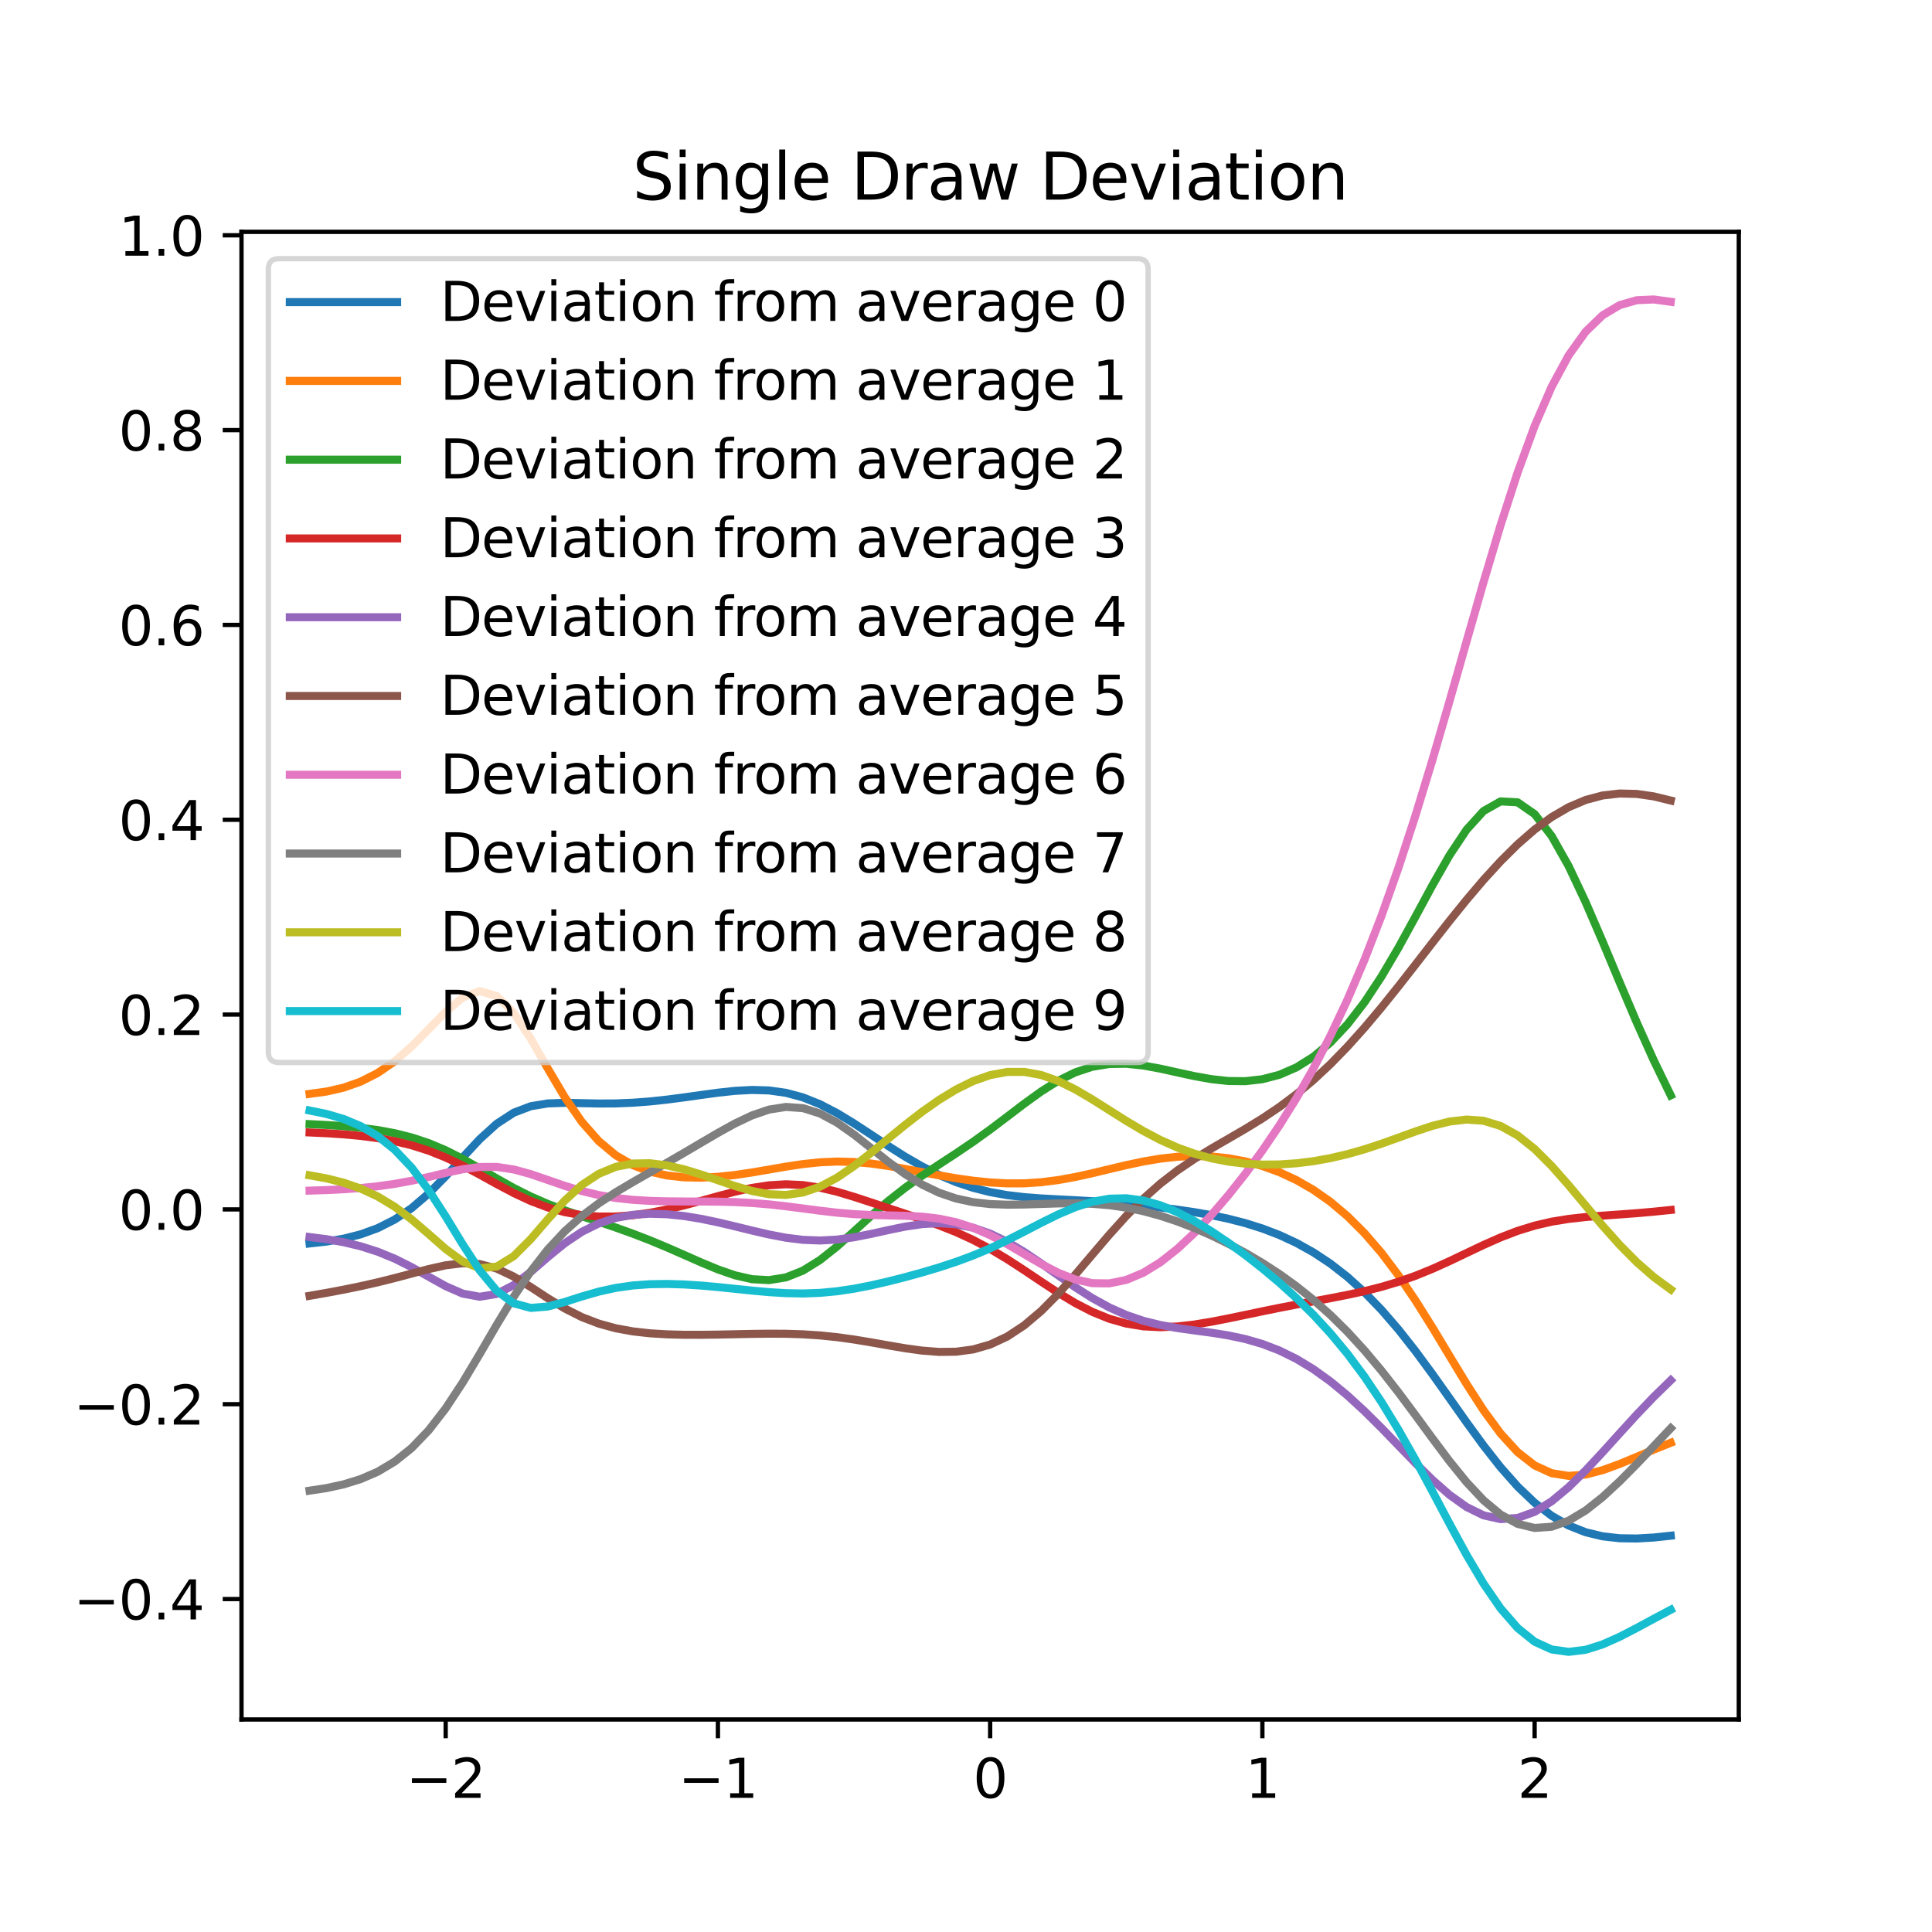 <?xml version="1.0" encoding="utf-8" standalone="no"?>
<!DOCTYPE svg PUBLIC "-//W3C//DTD SVG 1.1//EN"
  "http://www.w3.org/Graphics/SVG/1.1/DTD/svg11.dtd">
<svg xmlns:xlink="http://www.w3.org/1999/xlink" width="360pt" height="360pt" viewBox="0 0 360 360" xmlns="http://www.w3.org/2000/svg" version="1.1">
 <defs>
  <style type="text/css">*{stroke-linejoin: round; stroke-linecap: butt}</style>
 </defs>
 <g id="figure_1">
  <g id="patch_1">
   <path d="M 0 360 
L 360 360 
L 360 0 
L 0 0 
z
" style="fill: #ffffff"/>
  </g>
  <g id="axes_1">
   <g id="patch_2">
    <path d="M 45 320.4 
L 324 320.4 
L 324 43.2 
L 45 43.2 
z
" style="fill: #ffffff"/>
   </g>
   <g id="matplotlib.axis_1">
    <g id="xtick_1">
     <g id="line2d_1">
      <defs>
       <path id="m7d3f1f8372" d="M 0 0 
L 0 3.5 
" style="stroke: #000000; stroke-width: 0.8"/>
      </defs>
      <g>
       <use xlink:href="#m7d3f1f8372" x="83.045" y="320.4" style="stroke: #000000; stroke-width: 0.8"/>
      </g>
     </g>
     <g id="text_1">
      <!-- −2 -->
      <g transform="translate(75.674 334.998)scale(0.1 -0.1)">
       <defs>
        <path id="DejaVuSans-2212" d="M 678 2272 
L 4684 2272 
L 4684 1741 
L 678 1741 
L 678 2272 
z
" transform="scale(0.016)"/>
        <path id="DejaVuSans-32" d="M 1228 531 
L 3431 531 
L 3431 0 
L 469 0 
L 469 531 
Q 828 903 1448 1529 
Q 2069 2156 2228 2338 
Q 2531 2678 2651 2914 
Q 2772 3150 2772 3378 
Q 2772 3750 2511 3984 
Q 2250 4219 1831 4219 
Q 1534 4219 1204 4116 
Q 875 4013 500 3803 
L 500 4441 
Q 881 4594 1212 4672 
Q 1544 4750 1819 4750 
Q 2544 4750 2975 4387 
Q 3406 4025 3406 3419 
Q 3406 3131 3298 2873 
Q 3191 2616 2906 2266 
Q 2828 2175 2409 1742 
Q 1991 1309 1228 531 
z
" transform="scale(0.016)"/>
       </defs>
       <use xlink:href="#DejaVuSans-2212"/>
       <use xlink:href="#DejaVuSans-32" x="83.789"/>
      </g>
     </g>
    </g>
    <g id="xtick_2">
     <g id="line2d_2">
      <g>
       <use xlink:href="#m7d3f1f8372" x="133.773" y="320.4" style="stroke: #000000; stroke-width: 0.8"/>
      </g>
     </g>
     <g id="text_2">
      <!-- −1 -->
      <g transform="translate(126.402 334.998)scale(0.1 -0.1)">
       <defs>
        <path id="DejaVuSans-31" d="M 794 531 
L 1825 531 
L 1825 4091 
L 703 3866 
L 703 4441 
L 1819 4666 
L 2450 4666 
L 2450 531 
L 3481 531 
L 3481 0 
L 794 0 
L 794 531 
z
" transform="scale(0.016)"/>
       </defs>
       <use xlink:href="#DejaVuSans-2212"/>
       <use xlink:href="#DejaVuSans-31" x="83.789"/>
      </g>
     </g>
    </g>
    <g id="xtick_3">
     <g id="line2d_3">
      <g>
       <use xlink:href="#m7d3f1f8372" x="184.5" y="320.4" style="stroke: #000000; stroke-width: 0.8"/>
      </g>
     </g>
     <g id="text_3">
      <!-- 0 -->
      <g transform="translate(181.319 334.998)scale(0.1 -0.1)">
       <defs>
        <path id="DejaVuSans-30" d="M 2034 4250 
Q 1547 4250 1301 3770 
Q 1056 3291 1056 2328 
Q 1056 1369 1301 889 
Q 1547 409 2034 409 
Q 2525 409 2770 889 
Q 3016 1369 3016 2328 
Q 3016 3291 2770 3770 
Q 2525 4250 2034 4250 
z
M 2034 4750 
Q 2819 4750 3233 4129 
Q 3647 3509 3647 2328 
Q 3647 1150 3233 529 
Q 2819 -91 2034 -91 
Q 1250 -91 836 529 
Q 422 1150 422 2328 
Q 422 3509 836 4129 
Q 1250 4750 2034 4750 
z
" transform="scale(0.016)"/>
       </defs>
       <use xlink:href="#DejaVuSans-30"/>
      </g>
     </g>
    </g>
    <g id="xtick_4">
     <g id="line2d_4">
      <g>
       <use xlink:href="#m7d3f1f8372" x="235.227" y="320.4" style="stroke: #000000; stroke-width: 0.8"/>
      </g>
     </g>
     <g id="text_4">
      <!-- 1 -->
      <g transform="translate(232.046 334.998)scale(0.1 -0.1)">
       <use xlink:href="#DejaVuSans-31"/>
      </g>
     </g>
    </g>
    <g id="xtick_5">
     <g id="line2d_5">
      <g>
       <use xlink:href="#m7d3f1f8372" x="285.955" y="320.4" style="stroke: #000000; stroke-width: 0.8"/>
      </g>
     </g>
     <g id="text_5">
      <!-- 2 -->
      <g transform="translate(282.773 334.998)scale(0.1 -0.1)">
       <use xlink:href="#DejaVuSans-32"/>
      </g>
     </g>
    </g>
   </g>
   <g id="matplotlib.axis_2">
    <g id="ytick_1">
     <g id="line2d_6">
      <defs>
       <path id="m84a342b865" d="M 0 0 
L -3.5 0 
" style="stroke: #000000; stroke-width: 0.8"/>
      </defs>
      <g>
       <use xlink:href="#m84a342b865" x="45" y="297.957" style="stroke: #000000; stroke-width: 0.8"/>
      </g>
     </g>
     <g id="text_6">
      <!-- −0.4 -->
      <g transform="translate(13.717 301.756)scale(0.1 -0.1)">
       <defs>
        <path id="DejaVuSans-2e" d="M 684 794 
L 1344 794 
L 1344 0 
L 684 0 
L 684 794 
z
" transform="scale(0.016)"/>
        <path id="DejaVuSans-34" d="M 2419 4116 
L 825 1625 
L 2419 1625 
L 2419 4116 
z
M 2253 4666 
L 3047 4666 
L 3047 1625 
L 3713 1625 
L 3713 1100 
L 3047 1100 
L 3047 0 
L 2419 0 
L 2419 1100 
L 313 1100 
L 313 1709 
L 2253 4666 
z
" transform="scale(0.016)"/>
       </defs>
       <use xlink:href="#DejaVuSans-2212"/>
       <use xlink:href="#DejaVuSans-30" x="83.789"/>
       <use xlink:href="#DejaVuSans-2e" x="147.412"/>
       <use xlink:href="#DejaVuSans-34" x="179.199"/>
      </g>
     </g>
    </g>
    <g id="ytick_2">
     <g id="line2d_7">
      <g>
       <use xlink:href="#m84a342b865" x="45" y="261.655" style="stroke: #000000; stroke-width: 0.8"/>
      </g>
     </g>
     <g id="text_7">
      <!-- −0.2 -->
      <g transform="translate(13.717 265.454)scale(0.1 -0.1)">
       <use xlink:href="#DejaVuSans-2212"/>
       <use xlink:href="#DejaVuSans-30" x="83.789"/>
       <use xlink:href="#DejaVuSans-2e" x="147.412"/>
       <use xlink:href="#DejaVuSans-32" x="179.199"/>
      </g>
     </g>
    </g>
    <g id="ytick_3">
     <g id="line2d_8">
      <g>
       <use xlink:href="#m84a342b865" x="45" y="225.352" style="stroke: #000000; stroke-width: 0.8"/>
      </g>
     </g>
     <g id="text_8">
      <!-- 0.0 -->
      <g transform="translate(22.097 229.152)scale(0.1 -0.1)">
       <use xlink:href="#DejaVuSans-30"/>
       <use xlink:href="#DejaVuSans-2e" x="63.623"/>
       <use xlink:href="#DejaVuSans-30" x="95.41"/>
      </g>
     </g>
    </g>
    <g id="ytick_4">
     <g id="line2d_9">
      <g>
       <use xlink:href="#m84a342b865" x="45" y="189.05" style="stroke: #000000; stroke-width: 0.8"/>
      </g>
     </g>
     <g id="text_9">
      <!-- 0.2 -->
      <g transform="translate(22.097 192.85)scale(0.1 -0.1)">
       <use xlink:href="#DejaVuSans-30"/>
       <use xlink:href="#DejaVuSans-2e" x="63.623"/>
       <use xlink:href="#DejaVuSans-32" x="95.41"/>
      </g>
     </g>
    </g>
    <g id="ytick_5">
     <g id="line2d_10">
      <g>
       <use xlink:href="#m84a342b865" x="45" y="152.748" style="stroke: #000000; stroke-width: 0.8"/>
      </g>
     </g>
     <g id="text_10">
      <!-- 0.4 -->
      <g transform="translate(22.097 156.547)scale(0.1 -0.1)">
       <use xlink:href="#DejaVuSans-30"/>
       <use xlink:href="#DejaVuSans-2e" x="63.623"/>
       <use xlink:href="#DejaVuSans-34" x="95.41"/>
      </g>
     </g>
    </g>
    <g id="ytick_6">
     <g id="line2d_11">
      <g>
       <use xlink:href="#m84a342b865" x="45" y="116.446" style="stroke: #000000; stroke-width: 0.8"/>
      </g>
     </g>
     <g id="text_11">
      <!-- 0.6 -->
      <g transform="translate(22.097 120.245)scale(0.1 -0.1)">
       <defs>
        <path id="DejaVuSans-36" d="M 2113 2584 
Q 1688 2584 1439 2293 
Q 1191 2003 1191 1497 
Q 1191 994 1439 701 
Q 1688 409 2113 409 
Q 2538 409 2786 701 
Q 3034 994 3034 1497 
Q 3034 2003 2786 2293 
Q 2538 2584 2113 2584 
z
M 3366 4563 
L 3366 3988 
Q 3128 4100 2886 4159 
Q 2644 4219 2406 4219 
Q 1781 4219 1451 3797 
Q 1122 3375 1075 2522 
Q 1259 2794 1537 2939 
Q 1816 3084 2150 3084 
Q 2853 3084 3261 2657 
Q 3669 2231 3669 1497 
Q 3669 778 3244 343 
Q 2819 -91 2113 -91 
Q 1303 -91 875 529 
Q 447 1150 447 2328 
Q 447 3434 972 4092 
Q 1497 4750 2381 4750 
Q 2619 4750 2861 4703 
Q 3103 4656 3366 4563 
z
" transform="scale(0.016)"/>
       </defs>
       <use xlink:href="#DejaVuSans-30"/>
       <use xlink:href="#DejaVuSans-2e" x="63.623"/>
       <use xlink:href="#DejaVuSans-36" x="95.41"/>
      </g>
     </g>
    </g>
    <g id="ytick_7">
     <g id="line2d_12">
      <g>
       <use xlink:href="#m84a342b865" x="45" y="80.144" style="stroke: #000000; stroke-width: 0.8"/>
      </g>
     </g>
     <g id="text_12">
      <!-- 0.8 -->
      <g transform="translate(22.097 83.943)scale(0.1 -0.1)">
       <defs>
        <path id="DejaVuSans-38" d="M 2034 2216 
Q 1584 2216 1326 1975 
Q 1069 1734 1069 1313 
Q 1069 891 1326 650 
Q 1584 409 2034 409 
Q 2484 409 2743 651 
Q 3003 894 3003 1313 
Q 3003 1734 2745 1975 
Q 2488 2216 2034 2216 
z
M 1403 2484 
Q 997 2584 770 2862 
Q 544 3141 544 3541 
Q 544 4100 942 4425 
Q 1341 4750 2034 4750 
Q 2731 4750 3128 4425 
Q 3525 4100 3525 3541 
Q 3525 3141 3298 2862 
Q 3072 2584 2669 2484 
Q 3125 2378 3379 2068 
Q 3634 1759 3634 1313 
Q 3634 634 3220 271 
Q 2806 -91 2034 -91 
Q 1263 -91 848 271 
Q 434 634 434 1313 
Q 434 1759 690 2068 
Q 947 2378 1403 2484 
z
M 1172 3481 
Q 1172 3119 1398 2916 
Q 1625 2713 2034 2713 
Q 2441 2713 2670 2916 
Q 2900 3119 2900 3481 
Q 2900 3844 2670 4047 
Q 2441 4250 2034 4250 
Q 1625 4250 1398 4047 
Q 1172 3844 1172 3481 
z
" transform="scale(0.016)"/>
       </defs>
       <use xlink:href="#DejaVuSans-30"/>
       <use xlink:href="#DejaVuSans-2e" x="63.623"/>
       <use xlink:href="#DejaVuSans-38" x="95.41"/>
      </g>
     </g>
    </g>
    <g id="ytick_8">
     <g id="line2d_13">
      <g>
       <use xlink:href="#m84a342b865" x="45" y="43.842" style="stroke: #000000; stroke-width: 0.8"/>
      </g>
     </g>
     <g id="text_13">
      <!-- 1.0 -->
      <g transform="translate(22.097 47.641)scale(0.1 -0.1)">
       <use xlink:href="#DejaVuSans-31"/>
       <use xlink:href="#DejaVuSans-2e" x="63.623"/>
       <use xlink:href="#DejaVuSans-30" x="95.41"/>
      </g>
     </g>
    </g>
   </g>
   <g id="line2d_14">
    <path d="M 57.682 231.698 
L 60.852 231.346 
L 64.023 230.806 
L 67.193 230.006 
L 70.364 228.855 
L 73.534 227.254 
L 76.705 225.114 
L 79.875 222.397 
L 83.045 219.175 
L 86.216 215.676 
L 89.386 212.278 
L 92.557 209.401 
L 95.727 207.336 
L 98.898 206.131 
L 102.068 205.609 
L 105.239 205.5 
L 108.409 205.559 
L 111.58 205.623 
L 114.75 205.607 
L 117.92 205.479 
L 121.091 205.238 
L 124.261 204.898 
L 127.432 204.486 
L 130.602 204.039 
L 133.773 203.609 
L 136.943 203.266 
L 140.114 203.095 
L 143.284 203.188 
L 146.455 203.632 
L 149.625 204.485 
L 152.795 205.758 
L 155.966 207.407 
L 159.136 209.335 
L 162.307 211.415 
L 165.477 213.515 
L 168.648 215.521 
L 171.818 217.348 
L 174.989 218.942 
L 178.159 220.273 
L 181.33 221.333 
L 184.5 222.13 
L 187.67 222.694 
L 190.841 223.068 
L 194.011 223.311 
L 197.182 223.485 
L 200.352 223.644 
L 203.523 223.825 
L 206.693 224.048 
L 209.864 224.318 
L 213.034 224.632 
L 216.205 224.99 
L 219.375 225.399 
L 222.545 225.871 
L 225.716 226.43 
L 228.886 227.101 
L 232.057 227.917 
L 235.227 228.914 
L 238.398 230.127 
L 241.568 231.598 
L 244.739 233.364 
L 247.909 235.465 
L 251.08 237.936 
L 254.25 240.803 
L 257.42 244.076 
L 260.591 247.746 
L 263.761 251.771 
L 266.932 256.074 
L 270.102 260.542 
L 273.273 265.029 
L 276.443 269.371 
L 279.614 273.405 
L 282.784 276.988 
L 285.955 280.017 
L 289.125 282.441 
L 292.295 284.259 
L 295.466 285.513 
L 298.636 286.274 
L 301.807 286.632 
L 304.977 286.677 
L 308.148 286.494 
L 311.318 286.156 
" clip-path="url(#p2938a48c25)" style="fill: none; stroke: #1f77b4; stroke-width: 1.5; stroke-linecap: square"/>
   </g>
   <g id="line2d_15">
    <path d="M 57.682 203.828 
L 60.852 203.394 
L 64.023 202.665 
L 67.193 201.548 
L 70.364 199.941 
L 73.534 197.762 
L 76.705 194.998 
L 79.875 191.791 
L 83.045 188.528 
L 86.216 185.881 
L 89.386 184.68 
L 92.557 185.588 
L 95.727 188.725 
L 98.898 193.543 
L 102.068 199.09 
L 105.239 204.452 
L 108.409 209.041 
L 111.58 212.639 
L 114.75 215.278 
L 117.92 217.111 
L 121.091 218.311 
L 124.261 219.029 
L 127.432 219.38 
L 130.602 219.445 
L 133.773 219.284 
L 136.943 218.945 
L 140.114 218.475 
L 143.284 217.933 
L 146.455 217.385 
L 149.625 216.909 
L 152.795 216.575 
L 155.966 216.438 
L 159.136 216.519 
L 162.307 216.806 
L 165.477 217.257 
L 168.648 217.814 
L 171.818 218.417 
L 174.989 219.012 
L 178.159 219.554 
L 181.33 220.005 
L 184.5 220.333 
L 187.67 220.505 
L 190.841 220.497 
L 194.011 220.291 
L 197.182 219.889 
L 200.352 219.316 
L 203.523 218.617 
L 206.693 217.855 
L 209.864 217.104 
L 213.034 216.432 
L 216.205 215.896 
L 219.375 215.543 
L 222.545 215.401 
L 225.716 215.49 
L 228.886 215.823 
L 232.057 216.411 
L 235.227 217.27 
L 238.398 218.42 
L 241.568 219.891 
L 244.739 221.718 
L 247.909 223.945 
L 251.08 226.618 
L 254.25 229.78 
L 257.42 233.46 
L 260.591 237.659 
L 263.761 242.336 
L 266.932 247.391 
L 270.102 252.653 
L 273.273 257.884 
L 276.443 262.801 
L 279.614 267.115 
L 282.784 270.583 
L 285.955 273.057 
L 289.125 274.506 
L 292.295 275.016 
L 295.466 274.758 
L 298.636 273.943 
L 301.807 272.784 
L 304.977 271.462 
L 308.148 270.116 
L 311.318 268.842 
" clip-path="url(#p2938a48c25)" style="fill: none; stroke: #ff7f0e; stroke-width: 1.5; stroke-linecap: square"/>
   </g>
   <g id="line2d_16">
    <path d="M 57.682 209.469 
L 60.852 209.627 
L 64.023 209.845 
L 67.193 210.148 
L 70.364 210.569 
L 73.534 211.152 
L 76.705 211.946 
L 79.875 212.997 
L 83.045 214.333 
L 86.216 215.936 
L 89.386 217.731 
L 92.557 219.587 
L 95.727 221.361 
L 98.898 222.952 
L 102.068 224.331 
L 105.239 225.531 
L 108.409 226.619 
L 111.58 227.669 
L 114.75 228.74 
L 117.92 229.878 
L 121.091 231.105 
L 124.261 232.426 
L 127.432 233.815 
L 130.602 235.216 
L 133.773 236.534 
L 136.943 237.635 
L 140.114 238.358 
L 143.284 238.532 
L 146.455 238.02 
L 149.625 236.757 
L 152.795 234.787 
L 155.966 232.269 
L 159.136 229.442 
L 162.307 226.559 
L 165.477 223.821 
L 168.648 221.329 
L 171.818 219.075 
L 174.989 216.975 
L 178.159 214.906 
L 181.33 212.759 
L 184.5 210.478 
L 187.67 208.083 
L 190.841 205.667 
L 194.011 203.38 
L 197.182 201.386 
L 200.352 199.824 
L 203.523 198.778 
L 206.693 198.259 
L 209.864 198.215 
L 213.034 198.547 
L 216.205 199.128 
L 219.375 199.827 
L 222.545 200.517 
L 225.716 201.085 
L 228.886 201.429 
L 232.057 201.461 
L 235.227 201.099 
L 238.398 200.268 
L 241.568 198.894 
L 244.739 196.907 
L 247.909 194.248 
L 251.08 190.872 
L 254.25 186.765 
L 257.42 181.963 
L 260.591 176.573 
L 263.761 170.792 
L 266.932 164.923 
L 270.102 159.369 
L 273.273 154.605 
L 276.443 151.118 
L 279.614 149.326 
L 282.784 149.498 
L 285.955 151.698 
L 289.125 155.772 
L 292.295 161.39 
L 295.466 168.114 
L 298.636 175.478 
L 301.807 183.057 
L 304.977 190.505 
L 308.148 197.574 
L 311.318 204.105 
" clip-path="url(#p2938a48c25)" style="fill: none; stroke: #2ca02c; stroke-width: 1.5; stroke-linecap: square"/>
   </g>
   <g id="line2d_17">
    <path d="M 57.682 211.016 
L 60.852 211.161 
L 64.023 211.368 
L 67.193 211.661 
L 70.364 212.073 
L 73.534 212.641 
L 76.705 213.409 
L 79.875 214.416 
L 83.045 215.681 
L 86.216 217.191 
L 89.386 218.878 
L 92.557 220.63 
L 95.727 222.309 
L 98.898 223.79 
L 102.068 224.989 
L 105.239 225.867 
L 108.409 226.426 
L 111.58 226.687 
L 114.75 226.68 
L 117.92 226.437 
L 121.091 225.99 
L 124.261 225.37 
L 127.432 224.614 
L 130.602 223.768 
L 133.773 222.89 
L 136.943 222.054 
L 140.114 221.349 
L 143.284 220.864 
L 146.455 220.674 
L 149.625 220.824 
L 152.795 221.307 
L 155.966 222.067 
L 159.136 223.014 
L 162.307 224.051 
L 165.477 225.106 
L 168.648 226.152 
L 171.818 227.209 
L 174.989 228.333 
L 178.159 229.592 
L 181.33 231.047 
L 184.5 232.728 
L 187.67 234.626 
L 190.841 236.685 
L 194.011 238.813 
L 197.182 240.893 
L 200.352 242.805 
L 203.523 244.443 
L 206.693 245.73 
L 209.864 246.631 
L 213.034 247.145 
L 216.205 247.307 
L 219.375 247.172 
L 222.545 246.808 
L 225.716 246.286 
L 228.886 245.668 
L 232.057 245.008 
L 235.227 244.344 
L 238.398 243.7 
L 241.568 243.085 
L 244.739 242.491 
L 247.909 241.899 
L 251.08 241.278 
L 254.25 240.589 
L 257.42 239.788 
L 260.591 238.84 
L 263.761 237.72 
L 266.932 236.428 
L 270.102 234.995 
L 273.273 233.482 
L 276.443 231.977 
L 279.614 230.574 
L 282.784 229.356 
L 285.955 228.376 
L 289.125 227.642 
L 292.295 227.127 
L 295.466 226.775 
L 298.636 226.518 
L 301.807 226.294 
L 304.977 226.059 
L 308.148 225.782 
L 311.318 225.457 
" clip-path="url(#p2938a48c25)" style="fill: none; stroke: #d62728; stroke-width: 1.5; stroke-linecap: square"/>
   </g>
   <g id="line2d_18">
    <path d="M 57.682 230.506 
L 60.852 230.907 
L 64.023 231.463 
L 67.193 232.22 
L 70.364 233.231 
L 73.534 234.53 
L 76.705 236.115 
L 79.875 237.898 
L 83.045 239.66 
L 86.216 241.046 
L 89.386 241.631 
L 92.557 241.105 
L 95.727 239.454 
L 98.898 236.998 
L 102.068 234.244 
L 105.239 231.659 
L 108.409 229.534 
L 111.58 227.967 
L 114.75 226.937 
L 117.92 226.365 
L 121.091 226.164 
L 124.261 226.258 
L 127.432 226.587 
L 130.602 227.104 
L 133.773 227.763 
L 136.943 228.513 
L 140.114 229.292 
L 143.284 230.026 
L 146.455 230.631 
L 149.625 231.025 
L 152.795 231.149 
L 155.966 230.98 
L 159.136 230.546 
L 162.307 229.922 
L 165.477 229.219 
L 168.648 228.568 
L 171.818 228.096 
L 174.989 227.919 
L 178.159 228.123 
L 181.33 228.767 
L 184.5 229.866 
L 187.67 231.395 
L 190.841 233.282 
L 194.011 235.415 
L 197.182 237.654 
L 200.352 239.851 
L 203.523 241.872 
L 206.693 243.617 
L 209.864 245.032 
L 213.034 246.112 
L 216.205 246.897 
L 219.375 247.463 
L 222.545 247.907 
L 225.716 248.331 
L 228.886 248.836 
L 232.057 249.511 
L 235.227 250.431 
L 238.398 251.652 
L 241.568 253.212 
L 244.739 255.132 
L 247.909 257.411 
L 251.08 260.029 
L 254.25 262.944 
L 257.42 266.088 
L 260.591 269.362 
L 263.761 272.64 
L 266.932 275.764 
L 270.102 278.552 
L 273.273 280.811 
L 276.443 282.363 
L 279.614 283.067 
L 282.784 282.847 
L 285.955 281.709 
L 289.125 279.745 
L 292.295 277.107 
L 295.466 273.986 
L 298.636 270.582 
L 301.807 267.072 
L 304.977 263.606 
L 308.148 260.29 
L 311.318 257.198 
" clip-path="url(#p2938a48c25)" style="fill: none; stroke: #9467bd; stroke-width: 1.5; stroke-linecap: square"/>
   </g>
   <g id="line2d_19">
    <path d="M 57.682 241.458 
L 60.852 240.904 
L 64.023 240.309 
L 67.193 239.659 
L 70.364 238.942 
L 73.534 238.153 
L 76.705 237.31 
L 79.875 236.474 
L 83.045 235.769 
L 86.216 235.386 
L 89.386 235.541 
L 92.557 236.379 
L 95.727 237.877 
L 98.898 239.82 
L 102.068 241.895 
L 105.239 243.819 
L 108.409 245.419 
L 111.58 246.64 
L 114.75 247.508 
L 117.92 248.085 
L 121.091 248.44 
L 124.261 248.634 
L 127.432 248.716 
L 130.602 248.722 
L 133.773 248.681 
L 136.943 248.616 
L 140.114 248.552 
L 143.284 248.513 
L 146.455 248.529 
L 149.625 248.629 
L 152.795 248.835 
L 155.966 249.161 
L 159.136 249.6 
L 162.307 250.124 
L 165.477 250.687 
L 168.648 251.226 
L 171.818 251.663 
L 174.989 251.911 
L 178.159 251.873 
L 181.33 251.447 
L 184.5 250.535 
L 187.67 249.056 
L 190.841 246.967 
L 194.011 244.285 
L 197.182 241.09 
L 200.352 237.53 
L 203.523 233.794 
L 206.693 230.082 
L 209.864 226.57 
L 213.034 223.377 
L 216.205 220.56 
L 219.375 218.107 
L 222.545 215.959 
L 225.716 214.021 
L 228.886 212.185 
L 232.057 210.343 
L 235.227 208.398 
L 238.398 206.269 
L 241.568 203.896 
L 244.739 201.239 
L 247.909 198.281 
L 251.08 195.025 
L 254.25 191.493 
L 257.42 187.727 
L 260.591 183.782 
L 263.761 179.728 
L 266.932 175.641 
L 270.102 171.598 
L 273.273 167.676 
L 276.443 163.947 
L 279.614 160.479 
L 282.784 157.334 
L 285.955 154.573 
L 289.125 152.25 
L 292.295 150.405 
L 295.466 149.062 
L 298.636 148.221 
L 301.807 147.86 
L 304.977 147.937 
L 308.148 148.396 
L 311.318 149.168 
" clip-path="url(#p2938a48c25)" style="fill: none; stroke: #8c564b; stroke-width: 1.5; stroke-linecap: square"/>
   </g>
   <g id="line2d_20">
    <path d="M 57.682 221.856 
L 60.852 221.755 
L 64.023 221.6 
L 67.193 221.373 
L 70.364 221.047 
L 73.534 220.6 
L 76.705 220.017 
L 79.875 219.314 
L 83.045 218.556 
L 86.216 217.874 
L 89.386 217.448 
L 92.557 217.44 
L 95.727 217.912 
L 98.898 218.784 
L 102.068 219.869 
L 105.239 220.967 
L 108.409 221.93 
L 111.58 222.686 
L 114.75 223.225 
L 117.92 223.571 
L 121.091 223.766 
L 124.261 223.853 
L 127.432 223.879 
L 130.602 223.885 
L 133.773 223.911 
L 136.943 223.993 
L 140.114 224.158 
L 143.284 224.42 
L 146.455 224.771 
L 149.625 225.181 
L 152.795 225.598 
L 155.966 225.965 
L 159.136 226.235 
L 162.307 226.395 
L 165.477 226.474 
L 168.648 226.545 
L 171.818 226.71 
L 174.989 227.079 
L 178.159 227.748 
L 181.33 228.774 
L 184.5 230.158 
L 187.67 231.837 
L 190.841 233.684 
L 194.011 235.525 
L 197.182 237.162 
L 200.352 238.406 
L 203.523 239.1 
L 206.693 239.142 
L 209.864 238.491 
L 213.034 237.163 
L 216.205 235.211 
L 219.375 232.715 
L 222.545 229.756 
L 225.716 226.406 
L 228.886 222.716 
L 232.057 218.709 
L 235.227 214.384 
L 238.398 209.709 
L 241.568 204.635 
L 244.739 199.091 
L 247.909 192.999 
L 251.08 186.276 
L 254.25 178.848 
L 257.42 170.657 
L 260.591 161.68 
L 263.761 151.945 
L 266.932 141.543 
L 270.102 130.645 
L 273.273 119.505 
L 276.443 108.448 
L 279.614 97.84 
L 282.784 88.048 
L 285.955 79.383 
L 289.125 72.069 
L 292.295 66.212 
L 295.466 61.803 
L 298.636 58.739 
L 301.807 56.852 
L 304.977 55.942 
L 308.148 55.8 
L 311.318 56.233 
" clip-path="url(#p2938a48c25)" style="fill: none; stroke: #e377c2; stroke-width: 1.5; stroke-linecap: square"/>
   </g>
   <g id="line2d_21">
    <path d="M 57.682 277.763 
L 60.852 277.281 
L 64.023 276.591 
L 67.193 275.613 
L 70.364 274.243 
L 73.534 272.354 
L 76.705 269.818 
L 79.875 266.522 
L 83.045 262.428 
L 86.216 257.614 
L 89.386 252.309 
L 92.557 246.858 
L 95.727 241.627 
L 98.898 236.904 
L 102.068 232.833 
L 105.239 229.424 
L 108.409 226.596 
L 111.58 224.218 
L 114.75 222.151 
L 117.92 220.267 
L 121.091 218.463 
L 124.261 216.665 
L 127.432 214.831 
L 130.602 212.963 
L 133.773 211.105 
L 136.943 209.352 
L 140.114 207.845 
L 143.284 206.757 
L 146.455 206.261 
L 149.625 206.487 
L 152.795 207.484 
L 155.966 209.185 
L 159.136 211.415 
L 162.307 213.926 
L 165.477 216.455 
L 168.648 218.775 
L 171.818 220.732 
L 174.989 222.252 
L 178.159 223.328 
L 181.33 224.007 
L 184.5 224.361 
L 187.67 224.477 
L 190.841 224.442 
L 194.011 224.339 
L 197.182 224.24 
L 200.352 224.212 
L 203.523 224.309 
L 206.693 224.571 
L 209.864 225.026 
L 213.034 225.684 
L 216.205 226.545 
L 219.375 227.596 
L 222.545 228.822 
L 225.716 230.211 
L 228.886 231.755 
L 232.057 233.457 
L 235.227 235.329 
L 238.398 237.391 
L 241.568 239.674 
L 244.739 242.209 
L 247.909 245.031 
L 251.08 248.165 
L 254.25 251.625 
L 257.42 255.404 
L 260.591 259.462 
L 263.761 263.718 
L 266.932 268.044 
L 270.102 272.269 
L 273.273 276.183 
L 276.443 279.565 
L 279.614 282.207 
L 282.784 283.951 
L 285.955 284.711 
L 289.125 284.488 
L 292.295 283.357 
L 295.466 281.454 
L 298.636 278.947 
L 301.807 276.013 
L 304.977 272.812 
L 308.148 269.483 
L 311.318 266.134 
" clip-path="url(#p2938a48c25)" style="fill: none; stroke: #7f7f7f; stroke-width: 1.5; stroke-linecap: square"/>
   </g>
   <g id="line2d_22">
    <path d="M 57.682 219.007 
L 60.852 219.578 
L 64.023 220.373 
L 67.193 221.466 
L 70.364 222.937 
L 73.534 224.852 
L 76.705 227.224 
L 79.875 229.948 
L 83.045 232.729 
L 86.216 235.061 
L 89.386 236.318 
L 92.557 236.012 
L 95.727 234.064 
L 98.898 230.893 
L 102.068 227.212 
L 105.239 223.704 
L 108.409 220.815 
L 111.58 218.723 
L 114.75 217.42 
L 117.92 216.805 
L 121.091 216.754 
L 124.261 217.148 
L 127.432 217.878 
L 130.602 218.84 
L 133.773 219.922 
L 136.943 220.997 
L 140.114 221.917 
L 143.284 222.522 
L 146.455 222.657 
L 149.625 222.207 
L 152.795 221.123 
L 155.966 219.443 
L 159.136 217.284 
L 162.307 214.812 
L 165.477 212.206 
L 168.648 209.618 
L 171.818 207.166 
L 174.989 204.938 
L 178.159 203.005 
L 181.33 201.443 
L 184.5 200.33 
L 187.67 199.742 
L 190.841 199.733 
L 194.011 200.312 
L 197.182 201.433 
L 200.352 202.994 
L 203.523 204.855 
L 206.693 206.859 
L 209.864 208.861 
L 213.034 210.738 
L 216.205 212.408 
L 219.375 213.823 
L 222.545 214.965 
L 225.716 215.837 
L 228.886 216.454 
L 232.057 216.837 
L 235.227 217.006 
L 238.398 216.977 
L 241.568 216.763 
L 244.739 216.37 
L 247.909 215.801 
L 251.08 215.059 
L 254.25 214.156 
L 257.42 213.114 
L 260.591 211.979 
L 263.761 210.828 
L 266.932 209.779 
L 270.102 208.982 
L 273.273 208.613 
L 276.443 208.843 
L 279.614 209.809 
L 282.784 211.571 
L 285.955 214.095 
L 289.125 217.256 
L 292.295 220.852 
L 295.466 224.649 
L 298.636 228.419 
L 301.807 231.972 
L 304.977 235.175 
L 308.148 237.951 
L 311.318 240.275 
" clip-path="url(#p2938a48c25)" style="fill: none; stroke: #bcbd22; stroke-width: 1.5; stroke-linecap: square"/>
   </g>
   <g id="line2d_23">
    <path d="M 57.682 206.925 
L 60.852 207.574 
L 64.023 208.505 
L 67.193 209.831 
L 70.364 211.689 
L 73.534 214.226 
L 76.705 217.573 
L 79.875 221.768 
L 83.045 226.666 
L 86.216 231.861 
L 89.386 236.711 
L 92.557 240.524 
L 95.727 242.859 
L 98.898 243.71 
L 102.068 243.454 
L 105.239 242.601 
L 108.409 241.585 
L 111.58 240.673 
L 114.75 239.979 
L 117.92 239.527 
L 121.091 239.294 
L 124.261 239.243 
L 127.432 239.338 
L 130.602 239.544 
L 133.773 239.827 
L 136.943 240.154 
L 140.114 240.483 
L 143.284 240.769 
L 146.455 240.964 
L 149.625 241.022 
L 152.795 240.908 
L 155.966 240.609 
L 159.136 240.135 
L 162.307 239.514 
L 165.477 238.785 
L 168.648 237.979 
L 171.818 237.108 
L 174.989 236.165 
L 178.159 235.121 
L 181.33 233.943 
L 184.5 232.606 
L 187.67 231.111 
L 190.841 229.501 
L 194.011 227.855 
L 197.182 226.292 
L 200.352 224.943 
L 203.523 223.934 
L 206.693 223.36 
L 209.864 223.278 
L 213.034 223.695 
L 216.205 224.582 
L 219.375 225.879 
L 222.545 227.518 
L 225.716 229.429 
L 228.886 231.559 
L 232.057 233.87 
L 235.227 236.351 
L 238.398 239.01 
L 241.568 241.878 
L 244.739 245.004 
L 247.909 248.446 
L 251.08 252.267 
L 254.25 256.522 
L 257.42 261.248 
L 260.591 266.441 
L 263.761 272.046 
L 266.932 277.938 
L 270.102 283.92 
L 273.273 289.736 
L 276.443 295.091 
L 279.614 299.704 
L 282.784 303.35 
L 285.955 305.905 
L 289.125 307.356 
L 292.295 307.8 
L 295.466 307.412 
L 298.636 306.404 
L 301.807 304.989 
L 304.977 303.351 
L 308.148 301.639 
L 311.318 299.957 
" clip-path="url(#p2938a48c25)" style="fill: none; stroke: #17becf; stroke-width: 1.5; stroke-linecap: square"/>
   </g>
   <g id="patch_3">
    <path d="M 45 320.4 
L 45 43.2 
" style="fill: none; stroke: #000000; stroke-width: 0.8; stroke-linejoin: miter; stroke-linecap: square"/>
   </g>
   <g id="patch_4">
    <path d="M 324 320.4 
L 324 43.2 
" style="fill: none; stroke: #000000; stroke-width: 0.8; stroke-linejoin: miter; stroke-linecap: square"/>
   </g>
   <g id="patch_5">
    <path d="M 45 320.4 
L 324 320.4 
" style="fill: none; stroke: #000000; stroke-width: 0.8; stroke-linejoin: miter; stroke-linecap: square"/>
   </g>
   <g id="patch_6">
    <path d="M 45 43.2 
L 324 43.2 
" style="fill: none; stroke: #000000; stroke-width: 0.8; stroke-linejoin: miter; stroke-linecap: square"/>
   </g>
   <g id="text_14">
    <!-- Single Draw Deviation -->
    <g transform="translate(117.87 37.2)scale(0.12 -0.12)">
     <defs>
      <path id="DejaVuSans-53" d="M 3425 4513 
L 3425 3897 
Q 3066 4069 2747 4153 
Q 2428 4238 2131 4238 
Q 1616 4238 1336 4038 
Q 1056 3838 1056 3469 
Q 1056 3159 1242 3001 
Q 1428 2844 1947 2747 
L 2328 2669 
Q 3034 2534 3370 2195 
Q 3706 1856 3706 1288 
Q 3706 609 3251 259 
Q 2797 -91 1919 -91 
Q 1588 -91 1214 -16 
Q 841 59 441 206 
L 441 856 
Q 825 641 1194 531 
Q 1563 422 1919 422 
Q 2459 422 2753 634 
Q 3047 847 3047 1241 
Q 3047 1584 2836 1778 
Q 2625 1972 2144 2069 
L 1759 2144 
Q 1053 2284 737 2584 
Q 422 2884 422 3419 
Q 422 4038 858 4394 
Q 1294 4750 2059 4750 
Q 2388 4750 2728 4690 
Q 3069 4631 3425 4513 
z
" transform="scale(0.016)"/>
      <path id="DejaVuSans-69" d="M 603 3500 
L 1178 3500 
L 1178 0 
L 603 0 
L 603 3500 
z
M 603 4863 
L 1178 4863 
L 1178 4134 
L 603 4134 
L 603 4863 
z
" transform="scale(0.016)"/>
      <path id="DejaVuSans-6e" d="M 3513 2113 
L 3513 0 
L 2938 0 
L 2938 2094 
Q 2938 2591 2744 2837 
Q 2550 3084 2163 3084 
Q 1697 3084 1428 2787 
Q 1159 2491 1159 1978 
L 1159 0 
L 581 0 
L 581 3500 
L 1159 3500 
L 1159 2956 
Q 1366 3272 1645 3428 
Q 1925 3584 2291 3584 
Q 2894 3584 3203 3211 
Q 3513 2838 3513 2113 
z
" transform="scale(0.016)"/>
      <path id="DejaVuSans-67" d="M 2906 1791 
Q 2906 2416 2648 2759 
Q 2391 3103 1925 3103 
Q 1463 3103 1205 2759 
Q 947 2416 947 1791 
Q 947 1169 1205 825 
Q 1463 481 1925 481 
Q 2391 481 2648 825 
Q 2906 1169 2906 1791 
z
M 3481 434 
Q 3481 -459 3084 -895 
Q 2688 -1331 1869 -1331 
Q 1566 -1331 1297 -1286 
Q 1028 -1241 775 -1147 
L 775 -588 
Q 1028 -725 1275 -790 
Q 1522 -856 1778 -856 
Q 2344 -856 2625 -561 
Q 2906 -266 2906 331 
L 2906 616 
Q 2728 306 2450 153 
Q 2172 0 1784 0 
Q 1141 0 747 490 
Q 353 981 353 1791 
Q 353 2603 747 3093 
Q 1141 3584 1784 3584 
Q 2172 3584 2450 3431 
Q 2728 3278 2906 2969 
L 2906 3500 
L 3481 3500 
L 3481 434 
z
" transform="scale(0.016)"/>
      <path id="DejaVuSans-6c" d="M 603 4863 
L 1178 4863 
L 1178 0 
L 603 0 
L 603 4863 
z
" transform="scale(0.016)"/>
      <path id="DejaVuSans-65" d="M 3597 1894 
L 3597 1613 
L 953 1613 
Q 991 1019 1311 708 
Q 1631 397 2203 397 
Q 2534 397 2845 478 
Q 3156 559 3463 722 
L 3463 178 
Q 3153 47 2828 -22 
Q 2503 -91 2169 -91 
Q 1331 -91 842 396 
Q 353 884 353 1716 
Q 353 2575 817 3079 
Q 1281 3584 2069 3584 
Q 2775 3584 3186 3129 
Q 3597 2675 3597 1894 
z
M 3022 2063 
Q 3016 2534 2758 2815 
Q 2500 3097 2075 3097 
Q 1594 3097 1305 2825 
Q 1016 2553 972 2059 
L 3022 2063 
z
" transform="scale(0.016)"/>
      <path id="DejaVuSans-20" transform="scale(0.016)"/>
      <path id="DejaVuSans-44" d="M 1259 4147 
L 1259 519 
L 2022 519 
Q 2988 519 3436 956 
Q 3884 1394 3884 2338 
Q 3884 3275 3436 3711 
Q 2988 4147 2022 4147 
L 1259 4147 
z
M 628 4666 
L 1925 4666 
Q 3281 4666 3915 4102 
Q 4550 3538 4550 2338 
Q 4550 1131 3912 565 
Q 3275 0 1925 0 
L 628 0 
L 628 4666 
z
" transform="scale(0.016)"/>
      <path id="DejaVuSans-72" d="M 2631 2963 
Q 2534 3019 2420 3045 
Q 2306 3072 2169 3072 
Q 1681 3072 1420 2755 
Q 1159 2438 1159 1844 
L 1159 0 
L 581 0 
L 581 3500 
L 1159 3500 
L 1159 2956 
Q 1341 3275 1631 3429 
Q 1922 3584 2338 3584 
Q 2397 3584 2469 3576 
Q 2541 3569 2628 3553 
L 2631 2963 
z
" transform="scale(0.016)"/>
      <path id="DejaVuSans-61" d="M 2194 1759 
Q 1497 1759 1228 1600 
Q 959 1441 959 1056 
Q 959 750 1161 570 
Q 1363 391 1709 391 
Q 2188 391 2477 730 
Q 2766 1069 2766 1631 
L 2766 1759 
L 2194 1759 
z
M 3341 1997 
L 3341 0 
L 2766 0 
L 2766 531 
Q 2569 213 2275 61 
Q 1981 -91 1556 -91 
Q 1019 -91 701 211 
Q 384 513 384 1019 
Q 384 1609 779 1909 
Q 1175 2209 1959 2209 
L 2766 2209 
L 2766 2266 
Q 2766 2663 2505 2880 
Q 2244 3097 1772 3097 
Q 1472 3097 1187 3025 
Q 903 2953 641 2809 
L 641 3341 
Q 956 3463 1253 3523 
Q 1550 3584 1831 3584 
Q 2591 3584 2966 3190 
Q 3341 2797 3341 1997 
z
" transform="scale(0.016)"/>
      <path id="DejaVuSans-77" d="M 269 3500 
L 844 3500 
L 1563 769 
L 2278 3500 
L 2956 3500 
L 3675 769 
L 4391 3500 
L 4966 3500 
L 4050 0 
L 3372 0 
L 2619 2869 
L 1863 0 
L 1184 0 
L 269 3500 
z
" transform="scale(0.016)"/>
      <path id="DejaVuSans-76" d="M 191 3500 
L 800 3500 
L 1894 563 
L 2988 3500 
L 3597 3500 
L 2284 0 
L 1503 0 
L 191 3500 
z
" transform="scale(0.016)"/>
      <path id="DejaVuSans-74" d="M 1172 4494 
L 1172 3500 
L 2356 3500 
L 2356 3053 
L 1172 3053 
L 1172 1153 
Q 1172 725 1289 603 
Q 1406 481 1766 481 
L 2356 481 
L 2356 0 
L 1766 0 
Q 1100 0 847 248 
Q 594 497 594 1153 
L 594 3053 
L 172 3053 
L 172 3500 
L 594 3500 
L 594 4494 
L 1172 4494 
z
" transform="scale(0.016)"/>
      <path id="DejaVuSans-6f" d="M 1959 3097 
Q 1497 3097 1228 2736 
Q 959 2375 959 1747 
Q 959 1119 1226 758 
Q 1494 397 1959 397 
Q 2419 397 2687 759 
Q 2956 1122 2956 1747 
Q 2956 2369 2687 2733 
Q 2419 3097 1959 3097 
z
M 1959 3584 
Q 2709 3584 3137 3096 
Q 3566 2609 3566 1747 
Q 3566 888 3137 398 
Q 2709 -91 1959 -91 
Q 1206 -91 779 398 
Q 353 888 353 1747 
Q 353 2609 779 3096 
Q 1206 3584 1959 3584 
z
" transform="scale(0.016)"/>
     </defs>
     <use xlink:href="#DejaVuSans-53"/>
     <use xlink:href="#DejaVuSans-69" x="63.477"/>
     <use xlink:href="#DejaVuSans-6e" x="91.26"/>
     <use xlink:href="#DejaVuSans-67" x="154.639"/>
     <use xlink:href="#DejaVuSans-6c" x="218.115"/>
     <use xlink:href="#DejaVuSans-65" x="245.898"/>
     <use xlink:href="#DejaVuSans-20" x="307.422"/>
     <use xlink:href="#DejaVuSans-44" x="339.209"/>
     <use xlink:href="#DejaVuSans-72" x="416.211"/>
     <use xlink:href="#DejaVuSans-61" x="457.324"/>
     <use xlink:href="#DejaVuSans-77" x="518.604"/>
     <use xlink:href="#DejaVuSans-20" x="600.391"/>
     <use xlink:href="#DejaVuSans-44" x="632.178"/>
     <use xlink:href="#DejaVuSans-65" x="709.18"/>
     <use xlink:href="#DejaVuSans-76" x="770.703"/>
     <use xlink:href="#DejaVuSans-69" x="829.883"/>
     <use xlink:href="#DejaVuSans-61" x="857.666"/>
     <use xlink:href="#DejaVuSans-74" x="918.945"/>
     <use xlink:href="#DejaVuSans-69" x="958.154"/>
     <use xlink:href="#DejaVuSans-6f" x="985.938"/>
     <use xlink:href="#DejaVuSans-6e" x="1047.119"/>
    </g>
   </g>
   <g id="legend_1">
    <g id="patch_7">
     <path d="M 52 197.981 
L 211.936 197.981 
Q 213.936 197.981 213.936 195.981 
L 213.936 50.2 
Q 213.936 48.2 211.936 48.2 
L 52 48.2 
Q 50 48.2 50 50.2 
L 50 195.981 
Q 50 197.981 52 197.981 
z
" style="fill: #ffffff; opacity: 0.8; stroke: #cccccc; stroke-linejoin: miter"/>
    </g>
    <g id="line2d_24">
     <path d="M 54 56.298 
L 64 56.298 
L 74 56.298 
" style="fill: none; stroke: #1f77b4; stroke-width: 1.5; stroke-linecap: square"/>
    </g>
    <g id="text_15">
     <!-- Deviation from average 0 -->
     <g transform="translate(82 59.798)scale(0.1 -0.1)">
      <defs>
       <path id="DejaVuSans-66" d="M 2375 4863 
L 2375 4384 
L 1825 4384 
Q 1516 4384 1395 4259 
Q 1275 4134 1275 3809 
L 1275 3500 
L 2222 3500 
L 2222 3053 
L 1275 3053 
L 1275 0 
L 697 0 
L 697 3053 
L 147 3053 
L 147 3500 
L 697 3500 
L 697 3744 
Q 697 4328 969 4595 
Q 1241 4863 1831 4863 
L 2375 4863 
z
" transform="scale(0.016)"/>
       <path id="DejaVuSans-6d" d="M 3328 2828 
Q 3544 3216 3844 3400 
Q 4144 3584 4550 3584 
Q 5097 3584 5394 3201 
Q 5691 2819 5691 2113 
L 5691 0 
L 5113 0 
L 5113 2094 
Q 5113 2597 4934 2840 
Q 4756 3084 4391 3084 
Q 3944 3084 3684 2787 
Q 3425 2491 3425 1978 
L 3425 0 
L 2847 0 
L 2847 2094 
Q 2847 2600 2669 2842 
Q 2491 3084 2119 3084 
Q 1678 3084 1418 2786 
Q 1159 2488 1159 1978 
L 1159 0 
L 581 0 
L 581 3500 
L 1159 3500 
L 1159 2956 
Q 1356 3278 1631 3431 
Q 1906 3584 2284 3584 
Q 2666 3584 2933 3390 
Q 3200 3197 3328 2828 
z
" transform="scale(0.016)"/>
      </defs>
      <use xlink:href="#DejaVuSans-44"/>
      <use xlink:href="#DejaVuSans-65" x="77.002"/>
      <use xlink:href="#DejaVuSans-76" x="138.525"/>
      <use xlink:href="#DejaVuSans-69" x="197.705"/>
      <use xlink:href="#DejaVuSans-61" x="225.488"/>
      <use xlink:href="#DejaVuSans-74" x="286.768"/>
      <use xlink:href="#DejaVuSans-69" x="325.977"/>
      <use xlink:href="#DejaVuSans-6f" x="353.76"/>
      <use xlink:href="#DejaVuSans-6e" x="414.941"/>
      <use xlink:href="#DejaVuSans-20" x="478.32"/>
      <use xlink:href="#DejaVuSans-66" x="510.107"/>
      <use xlink:href="#DejaVuSans-72" x="545.312"/>
      <use xlink:href="#DejaVuSans-6f" x="584.176"/>
      <use xlink:href="#DejaVuSans-6d" x="645.357"/>
      <use xlink:href="#DejaVuSans-20" x="742.77"/>
      <use xlink:href="#DejaVuSans-61" x="774.557"/>
      <use xlink:href="#DejaVuSans-76" x="835.836"/>
      <use xlink:href="#DejaVuSans-65" x="895.016"/>
      <use xlink:href="#DejaVuSans-72" x="956.539"/>
      <use xlink:href="#DejaVuSans-61" x="997.652"/>
      <use xlink:href="#DejaVuSans-67" x="1058.932"/>
      <use xlink:href="#DejaVuSans-65" x="1122.408"/>
      <use xlink:href="#DejaVuSans-20" x="1183.932"/>
      <use xlink:href="#DejaVuSans-30" x="1215.719"/>
     </g>
    </g>
    <g id="line2d_25">
     <path d="M 54 70.977 
L 64 70.977 
L 74 70.977 
" style="fill: none; stroke: #ff7f0e; stroke-width: 1.5; stroke-linecap: square"/>
    </g>
    <g id="text_16">
     <!-- Deviation from average 1 -->
     <g transform="translate(82 74.477)scale(0.1 -0.1)">
      <use xlink:href="#DejaVuSans-44"/>
      <use xlink:href="#DejaVuSans-65" x="77.002"/>
      <use xlink:href="#DejaVuSans-76" x="138.525"/>
      <use xlink:href="#DejaVuSans-69" x="197.705"/>
      <use xlink:href="#DejaVuSans-61" x="225.488"/>
      <use xlink:href="#DejaVuSans-74" x="286.768"/>
      <use xlink:href="#DejaVuSans-69" x="325.977"/>
      <use xlink:href="#DejaVuSans-6f" x="353.76"/>
      <use xlink:href="#DejaVuSans-6e" x="414.941"/>
      <use xlink:href="#DejaVuSans-20" x="478.32"/>
      <use xlink:href="#DejaVuSans-66" x="510.107"/>
      <use xlink:href="#DejaVuSans-72" x="545.312"/>
      <use xlink:href="#DejaVuSans-6f" x="584.176"/>
      <use xlink:href="#DejaVuSans-6d" x="645.357"/>
      <use xlink:href="#DejaVuSans-20" x="742.77"/>
      <use xlink:href="#DejaVuSans-61" x="774.557"/>
      <use xlink:href="#DejaVuSans-76" x="835.836"/>
      <use xlink:href="#DejaVuSans-65" x="895.016"/>
      <use xlink:href="#DejaVuSans-72" x="956.539"/>
      <use xlink:href="#DejaVuSans-61" x="997.652"/>
      <use xlink:href="#DejaVuSans-67" x="1058.932"/>
      <use xlink:href="#DejaVuSans-65" x="1122.408"/>
      <use xlink:href="#DejaVuSans-20" x="1183.932"/>
      <use xlink:href="#DejaVuSans-31" x="1215.719"/>
     </g>
    </g>
    <g id="line2d_26">
     <path d="M 54 85.655 
L 64 85.655 
L 74 85.655 
" style="fill: none; stroke: #2ca02c; stroke-width: 1.5; stroke-linecap: square"/>
    </g>
    <g id="text_17">
     <!-- Deviation from average 2 -->
     <g transform="translate(82 89.155)scale(0.1 -0.1)">
      <use xlink:href="#DejaVuSans-44"/>
      <use xlink:href="#DejaVuSans-65" x="77.002"/>
      <use xlink:href="#DejaVuSans-76" x="138.525"/>
      <use xlink:href="#DejaVuSans-69" x="197.705"/>
      <use xlink:href="#DejaVuSans-61" x="225.488"/>
      <use xlink:href="#DejaVuSans-74" x="286.768"/>
      <use xlink:href="#DejaVuSans-69" x="325.977"/>
      <use xlink:href="#DejaVuSans-6f" x="353.76"/>
      <use xlink:href="#DejaVuSans-6e" x="414.941"/>
      <use xlink:href="#DejaVuSans-20" x="478.32"/>
      <use xlink:href="#DejaVuSans-66" x="510.107"/>
      <use xlink:href="#DejaVuSans-72" x="545.312"/>
      <use xlink:href="#DejaVuSans-6f" x="584.176"/>
      <use xlink:href="#DejaVuSans-6d" x="645.357"/>
      <use xlink:href="#DejaVuSans-20" x="742.77"/>
      <use xlink:href="#DejaVuSans-61" x="774.557"/>
      <use xlink:href="#DejaVuSans-76" x="835.836"/>
      <use xlink:href="#DejaVuSans-65" x="895.016"/>
      <use xlink:href="#DejaVuSans-72" x="956.539"/>
      <use xlink:href="#DejaVuSans-61" x="997.652"/>
      <use xlink:href="#DejaVuSans-67" x="1058.932"/>
      <use xlink:href="#DejaVuSans-65" x="1122.408"/>
      <use xlink:href="#DejaVuSans-20" x="1183.932"/>
      <use xlink:href="#DejaVuSans-32" x="1215.719"/>
     </g>
    </g>
    <g id="line2d_27">
     <path d="M 54 100.333 
L 64 100.333 
L 74 100.333 
" style="fill: none; stroke: #d62728; stroke-width: 1.5; stroke-linecap: square"/>
    </g>
    <g id="text_18">
     <!-- Deviation from average 3 -->
     <g transform="translate(82 103.833)scale(0.1 -0.1)">
      <defs>
       <path id="DejaVuSans-33" d="M 2597 2516 
Q 3050 2419 3304 2112 
Q 3559 1806 3559 1356 
Q 3559 666 3084 287 
Q 2609 -91 1734 -91 
Q 1441 -91 1130 -33 
Q 819 25 488 141 
L 488 750 
Q 750 597 1062 519 
Q 1375 441 1716 441 
Q 2309 441 2620 675 
Q 2931 909 2931 1356 
Q 2931 1769 2642 2001 
Q 2353 2234 1838 2234 
L 1294 2234 
L 1294 2753 
L 1863 2753 
Q 2328 2753 2575 2939 
Q 2822 3125 2822 3475 
Q 2822 3834 2567 4026 
Q 2313 4219 1838 4219 
Q 1578 4219 1281 4162 
Q 984 4106 628 3988 
L 628 4550 
Q 988 4650 1302 4700 
Q 1616 4750 1894 4750 
Q 2613 4750 3031 4423 
Q 3450 4097 3450 3541 
Q 3450 3153 3228 2886 
Q 3006 2619 2597 2516 
z
" transform="scale(0.016)"/>
      </defs>
      <use xlink:href="#DejaVuSans-44"/>
      <use xlink:href="#DejaVuSans-65" x="77.002"/>
      <use xlink:href="#DejaVuSans-76" x="138.525"/>
      <use xlink:href="#DejaVuSans-69" x="197.705"/>
      <use xlink:href="#DejaVuSans-61" x="225.488"/>
      <use xlink:href="#DejaVuSans-74" x="286.768"/>
      <use xlink:href="#DejaVuSans-69" x="325.977"/>
      <use xlink:href="#DejaVuSans-6f" x="353.76"/>
      <use xlink:href="#DejaVuSans-6e" x="414.941"/>
      <use xlink:href="#DejaVuSans-20" x="478.32"/>
      <use xlink:href="#DejaVuSans-66" x="510.107"/>
      <use xlink:href="#DejaVuSans-72" x="545.312"/>
      <use xlink:href="#DejaVuSans-6f" x="584.176"/>
      <use xlink:href="#DejaVuSans-6d" x="645.357"/>
      <use xlink:href="#DejaVuSans-20" x="742.77"/>
      <use xlink:href="#DejaVuSans-61" x="774.557"/>
      <use xlink:href="#DejaVuSans-76" x="835.836"/>
      <use xlink:href="#DejaVuSans-65" x="895.016"/>
      <use xlink:href="#DejaVuSans-72" x="956.539"/>
      <use xlink:href="#DejaVuSans-61" x="997.652"/>
      <use xlink:href="#DejaVuSans-67" x="1058.932"/>
      <use xlink:href="#DejaVuSans-65" x="1122.408"/>
      <use xlink:href="#DejaVuSans-20" x="1183.932"/>
      <use xlink:href="#DejaVuSans-33" x="1215.719"/>
     </g>
    </g>
    <g id="line2d_28">
     <path d="M 54 115.011 
L 64 115.011 
L 74 115.011 
" style="fill: none; stroke: #9467bd; stroke-width: 1.5; stroke-linecap: square"/>
    </g>
    <g id="text_19">
     <!-- Deviation from average 4 -->
     <g transform="translate(82 118.511)scale(0.1 -0.1)">
      <use xlink:href="#DejaVuSans-44"/>
      <use xlink:href="#DejaVuSans-65" x="77.002"/>
      <use xlink:href="#DejaVuSans-76" x="138.525"/>
      <use xlink:href="#DejaVuSans-69" x="197.705"/>
      <use xlink:href="#DejaVuSans-61" x="225.488"/>
      <use xlink:href="#DejaVuSans-74" x="286.768"/>
      <use xlink:href="#DejaVuSans-69" x="325.977"/>
      <use xlink:href="#DejaVuSans-6f" x="353.76"/>
      <use xlink:href="#DejaVuSans-6e" x="414.941"/>
      <use xlink:href="#DejaVuSans-20" x="478.32"/>
      <use xlink:href="#DejaVuSans-66" x="510.107"/>
      <use xlink:href="#DejaVuSans-72" x="545.312"/>
      <use xlink:href="#DejaVuSans-6f" x="584.176"/>
      <use xlink:href="#DejaVuSans-6d" x="645.357"/>
      <use xlink:href="#DejaVuSans-20" x="742.77"/>
      <use xlink:href="#DejaVuSans-61" x="774.557"/>
      <use xlink:href="#DejaVuSans-76" x="835.836"/>
      <use xlink:href="#DejaVuSans-65" x="895.016"/>
      <use xlink:href="#DejaVuSans-72" x="956.539"/>
      <use xlink:href="#DejaVuSans-61" x="997.652"/>
      <use xlink:href="#DejaVuSans-67" x="1058.932"/>
      <use xlink:href="#DejaVuSans-65" x="1122.408"/>
      <use xlink:href="#DejaVuSans-20" x="1183.932"/>
      <use xlink:href="#DejaVuSans-34" x="1215.719"/>
     </g>
    </g>
    <g id="line2d_29">
     <path d="M 54 129.689 
L 64 129.689 
L 74 129.689 
" style="fill: none; stroke: #8c564b; stroke-width: 1.5; stroke-linecap: square"/>
    </g>
    <g id="text_20">
     <!-- Deviation from average 5 -->
     <g transform="translate(82 133.189)scale(0.1 -0.1)">
      <defs>
       <path id="DejaVuSans-35" d="M 691 4666 
L 3169 4666 
L 3169 4134 
L 1269 4134 
L 1269 2991 
Q 1406 3038 1543 3061 
Q 1681 3084 1819 3084 
Q 2600 3084 3056 2656 
Q 3513 2228 3513 1497 
Q 3513 744 3044 326 
Q 2575 -91 1722 -91 
Q 1428 -91 1123 -41 
Q 819 9 494 109 
L 494 744 
Q 775 591 1075 516 
Q 1375 441 1709 441 
Q 2250 441 2565 725 
Q 2881 1009 2881 1497 
Q 2881 1984 2565 2268 
Q 2250 2553 1709 2553 
Q 1456 2553 1204 2497 
Q 953 2441 691 2322 
L 691 4666 
z
" transform="scale(0.016)"/>
      </defs>
      <use xlink:href="#DejaVuSans-44"/>
      <use xlink:href="#DejaVuSans-65" x="77.002"/>
      <use xlink:href="#DejaVuSans-76" x="138.525"/>
      <use xlink:href="#DejaVuSans-69" x="197.705"/>
      <use xlink:href="#DejaVuSans-61" x="225.488"/>
      <use xlink:href="#DejaVuSans-74" x="286.768"/>
      <use xlink:href="#DejaVuSans-69" x="325.977"/>
      <use xlink:href="#DejaVuSans-6f" x="353.76"/>
      <use xlink:href="#DejaVuSans-6e" x="414.941"/>
      <use xlink:href="#DejaVuSans-20" x="478.32"/>
      <use xlink:href="#DejaVuSans-66" x="510.107"/>
      <use xlink:href="#DejaVuSans-72" x="545.312"/>
      <use xlink:href="#DejaVuSans-6f" x="584.176"/>
      <use xlink:href="#DejaVuSans-6d" x="645.357"/>
      <use xlink:href="#DejaVuSans-20" x="742.77"/>
      <use xlink:href="#DejaVuSans-61" x="774.557"/>
      <use xlink:href="#DejaVuSans-76" x="835.836"/>
      <use xlink:href="#DejaVuSans-65" x="895.016"/>
      <use xlink:href="#DejaVuSans-72" x="956.539"/>
      <use xlink:href="#DejaVuSans-61" x="997.652"/>
      <use xlink:href="#DejaVuSans-67" x="1058.932"/>
      <use xlink:href="#DejaVuSans-65" x="1122.408"/>
      <use xlink:href="#DejaVuSans-20" x="1183.932"/>
      <use xlink:href="#DejaVuSans-35" x="1215.719"/>
     </g>
    </g>
    <g id="line2d_30">
     <path d="M 54 144.367 
L 64 144.367 
L 74 144.367 
" style="fill: none; stroke: #e377c2; stroke-width: 1.5; stroke-linecap: square"/>
    </g>
    <g id="text_21">
     <!-- Deviation from average 6 -->
     <g transform="translate(82 147.867)scale(0.1 -0.1)">
      <use xlink:href="#DejaVuSans-44"/>
      <use xlink:href="#DejaVuSans-65" x="77.002"/>
      <use xlink:href="#DejaVuSans-76" x="138.525"/>
      <use xlink:href="#DejaVuSans-69" x="197.705"/>
      <use xlink:href="#DejaVuSans-61" x="225.488"/>
      <use xlink:href="#DejaVuSans-74" x="286.768"/>
      <use xlink:href="#DejaVuSans-69" x="325.977"/>
      <use xlink:href="#DejaVuSans-6f" x="353.76"/>
      <use xlink:href="#DejaVuSans-6e" x="414.941"/>
      <use xlink:href="#DejaVuSans-20" x="478.32"/>
      <use xlink:href="#DejaVuSans-66" x="510.107"/>
      <use xlink:href="#DejaVuSans-72" x="545.312"/>
      <use xlink:href="#DejaVuSans-6f" x="584.176"/>
      <use xlink:href="#DejaVuSans-6d" x="645.357"/>
      <use xlink:href="#DejaVuSans-20" x="742.77"/>
      <use xlink:href="#DejaVuSans-61" x="774.557"/>
      <use xlink:href="#DejaVuSans-76" x="835.836"/>
      <use xlink:href="#DejaVuSans-65" x="895.016"/>
      <use xlink:href="#DejaVuSans-72" x="956.539"/>
      <use xlink:href="#DejaVuSans-61" x="997.652"/>
      <use xlink:href="#DejaVuSans-67" x="1058.932"/>
      <use xlink:href="#DejaVuSans-65" x="1122.408"/>
      <use xlink:href="#DejaVuSans-20" x="1183.932"/>
      <use xlink:href="#DejaVuSans-36" x="1215.719"/>
     </g>
    </g>
    <g id="line2d_31">
     <path d="M 54 159.045 
L 64 159.045 
L 74 159.045 
" style="fill: none; stroke: #7f7f7f; stroke-width: 1.5; stroke-linecap: square"/>
    </g>
    <g id="text_22">
     <!-- Deviation from average 7 -->
     <g transform="translate(82 162.545)scale(0.1 -0.1)">
      <defs>
       <path id="DejaVuSans-37" d="M 525 4666 
L 3525 4666 
L 3525 4397 
L 1831 0 
L 1172 0 
L 2766 4134 
L 525 4134 
L 525 4666 
z
" transform="scale(0.016)"/>
      </defs>
      <use xlink:href="#DejaVuSans-44"/>
      <use xlink:href="#DejaVuSans-65" x="77.002"/>
      <use xlink:href="#DejaVuSans-76" x="138.525"/>
      <use xlink:href="#DejaVuSans-69" x="197.705"/>
      <use xlink:href="#DejaVuSans-61" x="225.488"/>
      <use xlink:href="#DejaVuSans-74" x="286.768"/>
      <use xlink:href="#DejaVuSans-69" x="325.977"/>
      <use xlink:href="#DejaVuSans-6f" x="353.76"/>
      <use xlink:href="#DejaVuSans-6e" x="414.941"/>
      <use xlink:href="#DejaVuSans-20" x="478.32"/>
      <use xlink:href="#DejaVuSans-66" x="510.107"/>
      <use xlink:href="#DejaVuSans-72" x="545.312"/>
      <use xlink:href="#DejaVuSans-6f" x="584.176"/>
      <use xlink:href="#DejaVuSans-6d" x="645.357"/>
      <use xlink:href="#DejaVuSans-20" x="742.77"/>
      <use xlink:href="#DejaVuSans-61" x="774.557"/>
      <use xlink:href="#DejaVuSans-76" x="835.836"/>
      <use xlink:href="#DejaVuSans-65" x="895.016"/>
      <use xlink:href="#DejaVuSans-72" x="956.539"/>
      <use xlink:href="#DejaVuSans-61" x="997.652"/>
      <use xlink:href="#DejaVuSans-67" x="1058.932"/>
      <use xlink:href="#DejaVuSans-65" x="1122.408"/>
      <use xlink:href="#DejaVuSans-20" x="1183.932"/>
      <use xlink:href="#DejaVuSans-37" x="1215.719"/>
     </g>
    </g>
    <g id="line2d_32">
     <path d="M 54 173.723 
L 64 173.723 
L 74 173.723 
" style="fill: none; stroke: #bcbd22; stroke-width: 1.5; stroke-linecap: square"/>
    </g>
    <g id="text_23">
     <!-- Deviation from average 8 -->
     <g transform="translate(82 177.223)scale(0.1 -0.1)">
      <use xlink:href="#DejaVuSans-44"/>
      <use xlink:href="#DejaVuSans-65" x="77.002"/>
      <use xlink:href="#DejaVuSans-76" x="138.525"/>
      <use xlink:href="#DejaVuSans-69" x="197.705"/>
      <use xlink:href="#DejaVuSans-61" x="225.488"/>
      <use xlink:href="#DejaVuSans-74" x="286.768"/>
      <use xlink:href="#DejaVuSans-69" x="325.977"/>
      <use xlink:href="#DejaVuSans-6f" x="353.76"/>
      <use xlink:href="#DejaVuSans-6e" x="414.941"/>
      <use xlink:href="#DejaVuSans-20" x="478.32"/>
      <use xlink:href="#DejaVuSans-66" x="510.107"/>
      <use xlink:href="#DejaVuSans-72" x="545.312"/>
      <use xlink:href="#DejaVuSans-6f" x="584.176"/>
      <use xlink:href="#DejaVuSans-6d" x="645.357"/>
      <use xlink:href="#DejaVuSans-20" x="742.77"/>
      <use xlink:href="#DejaVuSans-61" x="774.557"/>
      <use xlink:href="#DejaVuSans-76" x="835.836"/>
      <use xlink:href="#DejaVuSans-65" x="895.016"/>
      <use xlink:href="#DejaVuSans-72" x="956.539"/>
      <use xlink:href="#DejaVuSans-61" x="997.652"/>
      <use xlink:href="#DejaVuSans-67" x="1058.932"/>
      <use xlink:href="#DejaVuSans-65" x="1122.408"/>
      <use xlink:href="#DejaVuSans-20" x="1183.932"/>
      <use xlink:href="#DejaVuSans-38" x="1215.719"/>
     </g>
    </g>
    <g id="line2d_33">
     <path d="M 54 188.402 
L 64 188.402 
L 74 188.402 
" style="fill: none; stroke: #17becf; stroke-width: 1.5; stroke-linecap: square"/>
    </g>
    <g id="text_24">
     <!-- Deviation from average 9 -->
     <g transform="translate(82 191.902)scale(0.1 -0.1)">
      <defs>
       <path id="DejaVuSans-39" d="M 703 97 
L 703 672 
Q 941 559 1184 500 
Q 1428 441 1663 441 
Q 2288 441 2617 861 
Q 2947 1281 2994 2138 
Q 2813 1869 2534 1725 
Q 2256 1581 1919 1581 
Q 1219 1581 811 2004 
Q 403 2428 403 3163 
Q 403 3881 828 4315 
Q 1253 4750 1959 4750 
Q 2769 4750 3195 4129 
Q 3622 3509 3622 2328 
Q 3622 1225 3098 567 
Q 2575 -91 1691 -91 
Q 1453 -91 1209 -44 
Q 966 3 703 97 
z
M 1959 2075 
Q 2384 2075 2632 2365 
Q 2881 2656 2881 3163 
Q 2881 3666 2632 3958 
Q 2384 4250 1959 4250 
Q 1534 4250 1286 3958 
Q 1038 3666 1038 3163 
Q 1038 2656 1286 2365 
Q 1534 2075 1959 2075 
z
" transform="scale(0.016)"/>
      </defs>
      <use xlink:href="#DejaVuSans-44"/>
      <use xlink:href="#DejaVuSans-65" x="77.002"/>
      <use xlink:href="#DejaVuSans-76" x="138.525"/>
      <use xlink:href="#DejaVuSans-69" x="197.705"/>
      <use xlink:href="#DejaVuSans-61" x="225.488"/>
      <use xlink:href="#DejaVuSans-74" x="286.768"/>
      <use xlink:href="#DejaVuSans-69" x="325.977"/>
      <use xlink:href="#DejaVuSans-6f" x="353.76"/>
      <use xlink:href="#DejaVuSans-6e" x="414.941"/>
      <use xlink:href="#DejaVuSans-20" x="478.32"/>
      <use xlink:href="#DejaVuSans-66" x="510.107"/>
      <use xlink:href="#DejaVuSans-72" x="545.312"/>
      <use xlink:href="#DejaVuSans-6f" x="584.176"/>
      <use xlink:href="#DejaVuSans-6d" x="645.357"/>
      <use xlink:href="#DejaVuSans-20" x="742.77"/>
      <use xlink:href="#DejaVuSans-61" x="774.557"/>
      <use xlink:href="#DejaVuSans-76" x="835.836"/>
      <use xlink:href="#DejaVuSans-65" x="895.016"/>
      <use xlink:href="#DejaVuSans-72" x="956.539"/>
      <use xlink:href="#DejaVuSans-61" x="997.652"/>
      <use xlink:href="#DejaVuSans-67" x="1058.932"/>
      <use xlink:href="#DejaVuSans-65" x="1122.408"/>
      <use xlink:href="#DejaVuSans-20" x="1183.932"/>
      <use xlink:href="#DejaVuSans-39" x="1215.719"/>
     </g>
    </g>
   </g>
  </g>
 </g>
 <defs>
  <clipPath id="p2938a48c25">
   <rect x="45" y="43.2" width="279" height="277.2"/>
  </clipPath>
 </defs>
</svg>
